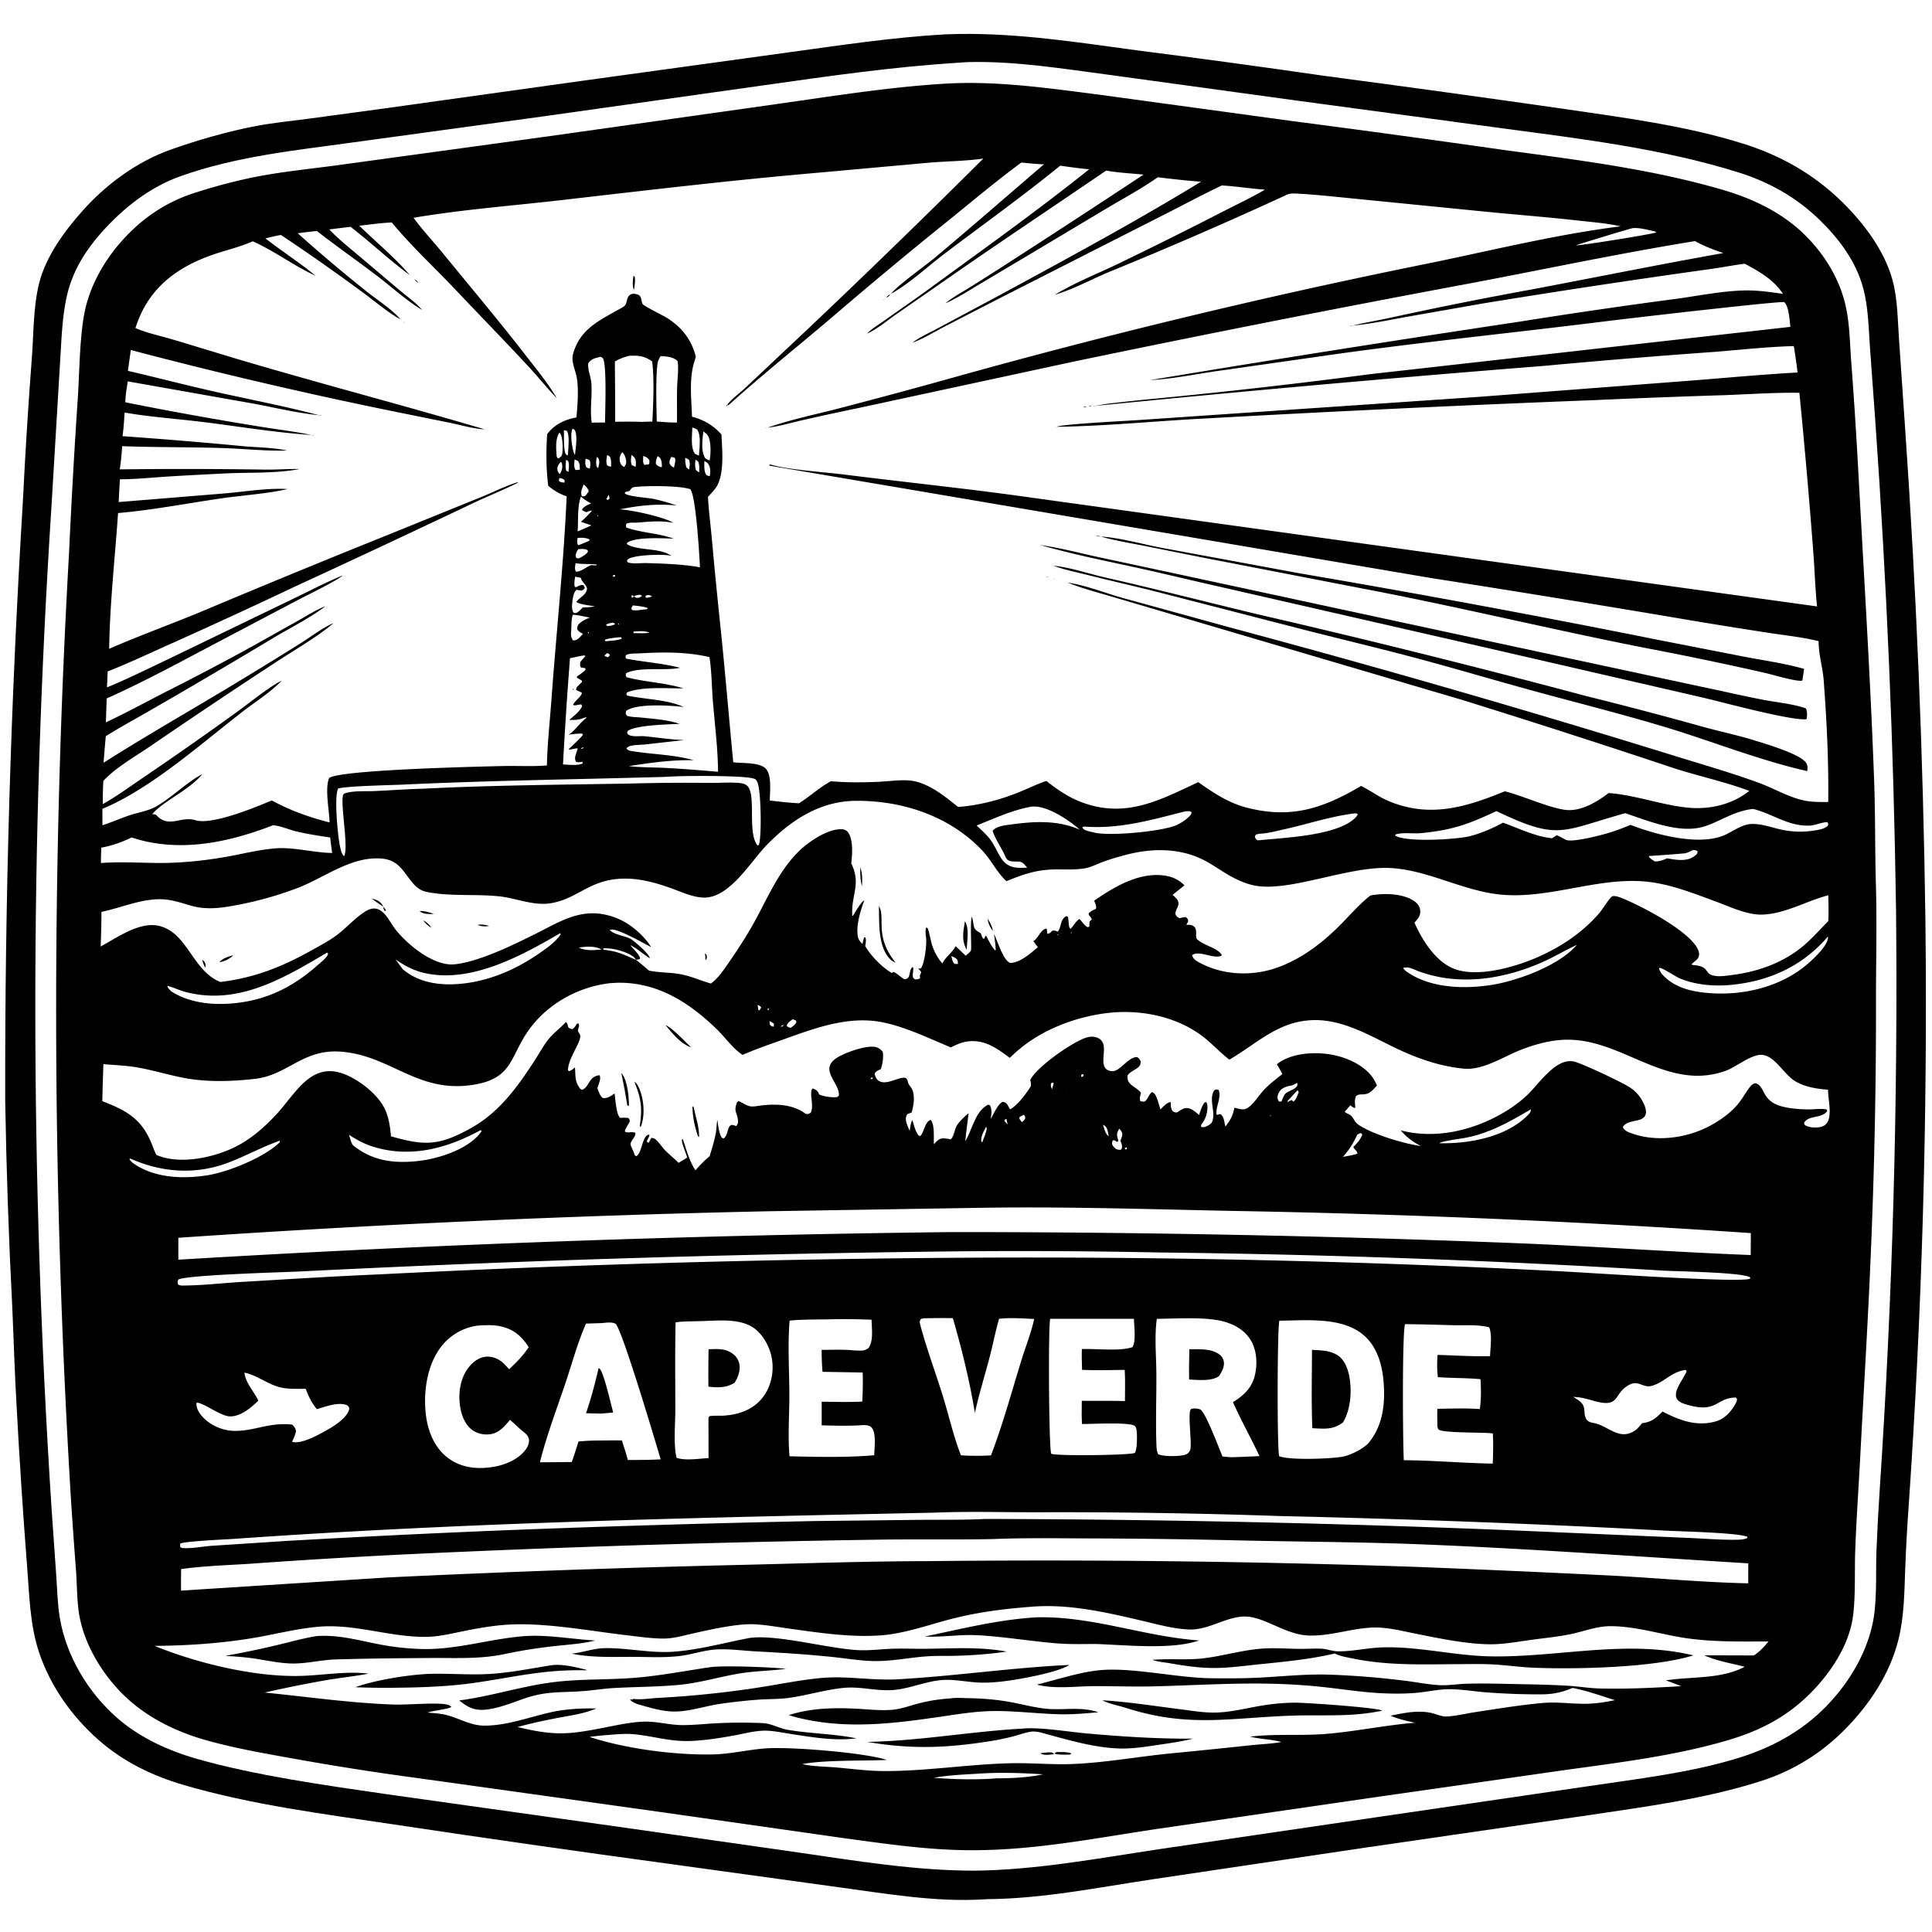 <svg xmlns="http://www.w3.org/2000/svg" viewBox="0 0 256 256"><path d="m130.803 251.648-.254.017c-6.481.42-12.952-.72-19.349-1.585l-22.512-3.109q-18.25-2.475-36.463-5.217c-9.267-1.383-18.812-2.59-27.822-5.215-4.223-1.23-8.1-3.11-11.41-6.043-3.475-3.082-6.273-7.007-7.776-11.424-1.3-3.82-1.323-7.883-1.654-11.867q-.797-10.337-1.353-20.69c-.272-4.502-.387-9.01-.594-13.515q-.699-13.574-.928-27.165-.076-39.704 2.34-79.335.473-9.665 1.208-19.313c.224-3.13.185-6.585.943-9.632.894-3.597 3.381-6.962 5.814-9.685 3.112-3.483 7.191-6.469 11.61-8.04 3.628-1.29 7.752-2.47 11.537-3.171 2.145-.398 4.338-.613 6.5-.896l10.151-1.375 26.208-3.66 27.473-3.787c6.899-.947 13.766-1.987 20.726-2.387q.994-.04 1.989-.055c7.868-.099 15.574 1.103 23.347 2.158q12.552 1.599 25.074 3.411 15.788 2.091 31.553 4.353c7.954 1.17 16.154 2.208 23.838 4.623 4.984 1.567 9.33 4.029 13.071 7.695 2.871 2.814 5.607 6.415 6.69 10.347.685 2.489.683 5.251.865 7.822l.798 11.628q2.262 32.624 2.702 65.324.23 19.54-.33 39.074-.562 19.534-1.915 39.028-.282 3.955-.428 7.917c-.122 3.188-.132 6.336-.917 9.45-1.135 4.5-3.81 8.512-7.038 11.791-3.206 3.256-6.975 5.562-11.342 6.94-7.31 2.309-14.952 3.31-22.507 4.442l-29.566 4.293-28.463 4.236c-7.19 1.087-14.535 2.564-21.816 2.617M127.104 8.304c-8.699.535-17.231 1.772-25.853 2.99l-29.306 4.132-25.148 3.441c-7.722 1.067-15.46 1.844-22.857 4.471-4.134 1.468-7.673 4.28-10.555 7.54-2.094 2.367-3.73 5.02-4.472 8.114-.743 3.099-.77 6.487-.992 9.67L6.818 67.129Q5.746 83.718 5.21 100.333q-.535 16.615-.532 33.239t.543 33.238 1.619 33.204l.596 8.515c.143 1.943.173 3.96.497 5.88.85 5.043 3.776 9.904 7.616 13.244 3.024 2.63 6.752 4.325 10.577 5.414 7.724 2.2 16.85 3.468 24.836 4.635l30.85 4.337 23.95 3.422c7.74 1.122 15.523 2.412 23.363 2.413 8.174-.094 16.298-1.619 24.36-2.833l28.968-4.257 27.934-4.093c6.54-.981 13.246-1.737 19.599-3.642 4.577-1.372 8.648-3.516 12.005-6.961 2.881-2.957 5.147-6.652 6.085-10.697.676-2.913.465-6.589.551-9.604q.162-4.182.442-8.358 1.276-19.17 1.819-38.376t.347-38.418q-.463-32.546-2.76-65.014l-.697-9.601c-.18-2.571-.221-5.344-.894-7.84-.958-3.553-3.183-6.52-5.788-9.053-3.109-3.023-6.74-5.04-10.86-6.32-9.918-3.086-20.439-4.376-30.697-5.743l-27.427-3.697-25.12-3.447c-6.088-.802-12.38-1.833-18.533-1.697q-.679.016-1.355.08"/><path d="M130.656 245.135c-6.393.214-12.641-.733-18.954-1.586l-24.088-3.434-32.547-4.546q-8.436-1.133-16.81-2.656c-3.645-.654-7.344-1.312-10.91-2.315-3.713-1.045-7.346-2.753-10.25-5.333-3.192-2.836-5.916-7.115-6.611-11.377-.314-1.924-.272-3.972-.423-5.922q-.4-5.19-.726-10.387-.925-15.529-1.4-31.077t-.497-31.104.404-31.106 1.307-31.08q.479-10.393 1.179-20.773c.203-3.37.241-8.28.967-11.478.756-3.33 2.598-6.534 4.866-9.062 2.628-2.931 5.723-5.068 9.464-6.288 2.998-.977 6.212-1.826 9.315-2.376 3.585-.636 7.255-.975 10.862-1.492l27.615-3.788 29.707-4.198c7.506-1.065 15.117-2.293 22.688-2.704q.298-.015.597-.025c6.474-.23 12.78.696 19.18 1.507l25.571 3.499q14.001 1.823 27.979 3.821c9.756 1.32 19.66 2.529 29.135 5.3 3.842 1.125 7.596 2.878 10.536 5.65 2.614 2.463 4.687 5.656 5.604 9.145.685 2.605.681 5.372.885 8.047.394 5.182.713 10.347.993 15.536.717 13.287 1.553 26.545 2.035 39.845.168 4.62.105 9.257.237 13.883.14 4.87.019 9.766.01 14.638q.041 16.371-.625 32.728c-.377 9.534-.973 19.066-1.471 28.595-.218 4.161-.52 8.316-.662 12.482-.093 2.703.095 6.859-.444 9.37-.713 3.324-2.79 6.468-5.107 8.896-3.066 3.216-6.575 5.16-10.803 6.461-7.204 2.218-15.268 3.151-22.733 4.197l-24.805 3.552-28.8 4.19c-7.458 1.115-14.914 2.582-22.47 2.765m78.15-212.625-.055.084zc.923.005 10.476-1.547 10.663-1.72l-.186-.127c-.916-.187-2.034-.527-2.963-.427-.28.03-7.246 2.15-7.514 2.274M54.295 36.447c-2.71-2-5.18-4.328-7.841-6.394l-2.816.345c1.158 1.25 2.52 2.318 3.82 3.418l5.515 4.661c.95.805 2.168 1.642 2.96 2.593-2.046-1.214-3.969-2.992-5.87-4.442-2.666-2.036-5.425-3.955-8.071-6.014q-1.273.116-2.538.3 4.396 3.94 9.013 7.618c1.372 1.115 3.529 2.484 4.594 3.783-1.618-.867-3.538-2.514-5.053-3.613q-5.302-3.918-10.79-7.57c-.688.124-1.368.295-2.05.454 2.162 1.697 4.533 3.194 6.633 4.946-2.864-1.309-5.418-3.275-8.314-4.557-1.71.763-3.494 1.155-5.255 1.763-4.572 1.578-8.192 4.187-9.958 8.8q-.18.463-.328.937c1.47.625 3.083.973 4.618 1.418 2.203.64 4.395 1.324 6.59 1.989 11.643 3.528 23.423 6.557 35.083 10.01-1.48-.069-3.068-.545-4.52-.849l-7.074-1.433q-17.774-3.605-35.31-8.233l-.385 2.762c3.941.915 7.86 1.942 11.808 2.825 4.503 1.007 9.052 1.87 13.514 3.053-3.014-.296-6.106-1.072-9.091-1.607l-16.246-2.876c-.144.92-.313 1.839-.326 2.772q8.756 1.757 17.574 3.18c2.355.393 4.758.669 7.094 1.151-4.746-.315-9.467-1.103-14.185-1.695-3.518-.441-7.086-.668-10.577-1.276-.08 1.039-.119 2.102-.284 3.13q7.903.557 15.79 1.307c1.933.184 4.122.179 6.009.596-2.935.081-5.85-.25-8.781-.337-4.352-.13-8.717-.08-13.064-.243a32 32 0 0 1-.313 3.076q9.647-.12 19.292.032c1.515.012 3.03-.111 4.544-.076-3.314.621-6.782.413-10.137.592-2.502.133-5.007.25-7.508.414-2.055.136-4.11.345-6.171.354q-.1 1.505-.158 3.014l14.122-1.153c2.66-.23 5.572-.73 8.234-.573-2.367.582-6.115.855-8.644 1.22-4.585.66-9.185 1.563-13.8 1.963-.411 5.96-1.096 12.017-1.177 17.986 3.936-1.716 7.97-3.178 11.939-4.812q12.384-5.214 24.852-10.225l12.554-5.094c1.555-.621 3.17-1.463 4.758-1.936l.048.074c-2.004.983-4.065 1.809-6.08 2.763q-11.76 5.597-23.588 11.046-8.277 3.925-16.64 7.664c-2.666 1.194-5.322 2.451-8.041 3.519l-.094 2.113c2.71-1.114 5.347-2.425 7.994-3.683l16.49-7.964c2.243-1.072 4.453-2.244 6.752-3.193-.658.662-5.022 2.771-6.077 3.333L27.332 85.9c-4.36 2.31-8.69 4.636-13.197 6.65l-.108 3.167c2.644-1.244 5.213-2.64 7.811-3.975q5.68-2.864 11.261-5.915l6.459-3.62c1.136-.635 2.344-1.419 3.558-1.88-1.936 1.518-4.855 2.97-7.018 4.275q-7.813 4.697-15.711 9.249c-2.115 1.234-4.293 2.394-6.366 3.695q-.167 1.758-.295 3.52c6.425-4.078 13.05-7.79 19.53-11.77q3.305-2.007 6.58-4.062c1.389-.883 2.849-2.01 4.348-2.669-1.79 1.61-5.621 3.852-7.77 5.274q-8.25 5.39-16.38 10.96c-2.021 1.385-4.698 2.893-6.342 4.677a50 50 0 0 0-.073 3.072c1.921-1.075 3.737-2.423 5.562-3.654q6.135-4.163 12.146-8.504c1.369-.978 4.614-3.593 5.978-4.182-1.386 1.478-3.59 2.868-5.233 4.143-5.516 4.28-12.14 10.184-18.506 12.825l.007 2.17c1.227-.382 2.384-.912 3.597-1.315 1.249-.415 2.524-.566 3.67-1.254 2.07-1.243 3.84-3.045 5.959-4.21-1.582 2.044-5.254 3.64-6.623 5.306.17.016.318.039.486.073 1.651 1.916 3.29.133 5.212.734 2.194.686 7.914-1.678 10.139-2.62 2.474 1.361 4.935 2.213 7.654 2.92-.024-1.573-.662-4.574-.041-5.897 1.526-1.088 19.789-1.505 23.02-1.58 1.888-.044 3.808.076 5.688-.067l.135-.011c.062-2.91.393-5.858.603-8.763.648-8.95 1.62-17.938 2.012-26.897-.972-.323-1.648-.749-2.437-1.382-.29-2.167-.296-4.671-.145-6.85.913-1.272 2.357-1.954 3.877-2.218.144-1.582.304-3.565.07-5.147-.156-1.058-.813-2.213-.514-3.282.956-3.424 3.686-4.508 6.498-6.134.4-.232.482-.342.599-.795.022-.084.071-.295.1-.38.104-.305.237-.498.554-.608.298-.102.693.006.965.121.198.194.274.305.324.573.005.025.042.247.05.274 0 .003.11.345.128.366.25.29 2.662 1.486 3.107 1.755 2.014 1.217 3.372 2.922 3.94 5.221l-.219.72c-.69 2.251-.362 4.89-.287 7.218 1.542.4 2.855 1.157 3.901 2.357.09 1.974.403 5.022-.578 6.794-.293.53-.803 1.017-1.207 1.469.089 1.784.33 3.575.495 5.355q.517 5.772 1.126 11.535c.638 6.083 1.139 12.182 1.726 18.272 1.169.181 3.48-.035 4.315.861.817.877.535 3.06.533 4.211 1.29.161 2.567.3 3.867.37 1.447-.907 2.712-2.12 4.224-2.918 2.115.176 4.28.17 6.399.066 1.288-.064 2.667-.264 3.947-.176a6 6 0 0 1 1.587.346c1.841.661 3.413 1.966 4.927 3.168 2.611-.19 5.342-.882 7.77-1.838 1.269-.5 2.494-1.11 3.781-1.56l.147-.05c1.48 1.182 3.042 2.237 4.835 2.884 5.752 2.078 10.192-.341 15.288-2.724 2.07 1.459 4.014 2.763 6.5 3.397 5.876 1.498 10.068.052 15.085-2.897 1.257.637 2.362 1.476 3.679 2.023 5.428 2.253 10.184.804 15.36-1.314 2.409.615 5.676 2.126 7.924 2.453 2.077.301 4.247-1.014 5.827-2.217 3.49.254 6.878 1.543 10.35 1.92 2.913.317 5.975-.357 8.288-2.206-3.425-1.287-7.098-2.032-10.576-3.204q-13.723-4.577-27.537-8.872l-30.885-9.105-14.667-4.325c-2.212-.666-4.518-1.239-6.665-2.094 2.377.335 4.89 1.356 7.219 2.01l14.802 4.072q29.87 8.007 59.402 17.183c3.413 1.038 6.88 2.055 10.228 3.288 1.909.703 3.778 1.815 5.759 2.278 1.118.261 2.236.243 3.378.237.07-5.35-.198-10.793-.601-16.128-.135-1.785-.677-3.355-.672-5.179-2.096-.53-4.305-.749-6.443-1.076q-5.03-.773-10.049-1.606-17.409-2.959-34.856-5.683L101.92 61.695l.043-.033-.007-.093c.201-.014.103-.023.325.038 2.46.675 6.891.933 9.63 1.279 8.248 1.038 16.543 1.883 24.77 3.053l104.087 14.415c-.253-2.42-.31-4.87-.504-7.297q-.8-10.516-1.836-21.01c-3.301-.043-6.616.187-9.914.312q-8.596.268-17.186.656-25.963 1.004-51.905 2.45c-6.464.338-12.966.997-19.435 1.088.945-.387 9.274-.774 11.078-.907l45.173-3.082 27.722-2.125c4.738-.374 9.481-.815 14.226-1.084q-.209-1.755-.5-3.496c-3.57.089-7.177.507-10.74.783q-11.14.797-22.26 1.83-30.128 2.383-60.203 5.372l.12-.132-.356.134c.868-.019 1.817-.259 2.69-.368q2.86-.34 5.727-.617 14.482-1.391 28.906-3.286l55.672-6.267c-.118-.824-.188-2.703-.817-3.271-.224-.202-19.736 2.041-23.801 2.55-11.903 1.49-23.869 2.69-35.746 4.353l-15.783 2.252c-2.849.414-5.828 1.033-8.7 1.171q24.418-4.065 48.898-7.733 10.369-1.653 20.778-3.03c3.008-.404 6.16-1.065 9.191-1.116 1.66-.028 3.345.214 4.986.454-1.21-1.88-3.146-2.965-5.067-3.995-1.546.204-3.083.503-4.63.717q-15.063 2.1-30.073 4.55l-9.916 1.744c-2.42.441-4.89.952-7.337 1.188 1.567-.387 3.157-.642 4.734-.985q9.58-2.092 19.226-3.849c8.392-1.584 16.754-3.281 25.165-4.776-1.306-.451-2.544-.914-3.757-1.585-9.99 1.614-19.866 3.723-29.807 5.6Q168.555 42.44 142.43 47.88l-28.758 6.202q-3.705.763-7.392 1.606c-1.485.338-3.05.813-4.561.974 3.017-1.062 6.284-1.733 9.386-2.534a844 844 0 0 0 14.335-3.859q31.68-8.885 63.934-15.387c8.406-1.726 16.846-3.822 25.366-4.89-1.789-.414-3.669-.545-5.493-.752-4.012-.455-8.03-.765-12.048-1.156l-17.214-1.712c-2.723-.259-5.458-.582-8.19-.722-.448-.023-.864-.033-1.28.155q-11.555 5.328-23.336 10.138c-2.4.986-4.811 2.325-7.282 3.081l-.129.038c2.591-1.587 5.629-2.783 8.375-4.1q6.842-3.308 13.605-6.775c1.946-1.004 3.983-1.954 5.869-3.062-1.916-.12-3.819-.448-5.728-.548-2.653 1.26-5.245 2.667-7.871 3.984l-21.64 10.997-7.262 3.737c-1.369.712-2.782 1.602-4.232 2.122 1.01-.77 2.344-1.352 3.469-1.965l8.212-4.395c8.92-4.838 17.919-9.694 26.58-14.983-1.912-.132-3.83-.358-5.732-.585-2.117 1.489-4.431 2.736-6.657 4.053l-9.445 5.645-7.298 4.345c-1.546.919-3.104 1.93-4.745 2.667.919-.784 2.057-1.389 3.081-2.029q2.574-1.6 5.118-3.247 9.063-5.834 18.052-11.783c-1.634-.177-3.335-.237-4.947-.537-6.905 4.715-13.882 9.352-20.743 14.126l-7.122 4.949c-1.178.817-2.498 1.957-3.812 2.524.617-.656 1.563-1.204 2.297-1.73 1.886-1.35 3.805-2.656 5.679-4.023 7.197-5.254 14.496-10.452 21.455-16.021-1.281-.105-2.57-.297-3.843-.474-4.925 4.012-10.13 7.735-15.199 11.566-2.348 1.774-4.667 3.98-7.224 5.418.836-1.103 4.546-3.727 5.802-4.778 4.874-4.079 9.646-8.254 14.472-12.387-1.005-.026-2-.133-2.999-.236-3.208 2.367-6.26 4.922-9.354 7.434q-7.9 6.349-15.59 12.952c-4.62 3.938-9.362 7.706-13.866 11.78l-.184-.108.055.157-.197.086c.638-.913 1.844-1.764 2.66-2.54l8.078-7.601q11.824-11.198 23.361-22.69c-2.332.35-4.817.348-7.181.55l-15.073 1.362c-11.254.976-22.526 2.32-33.75 3.609-6.487.744-13.06 1.242-19.498 2.33 1.178 1.618 2.61 3.136 3.883 4.695 3.6 4.407 7.265 8.755 10.756 13.25 1.494 1.924 3.108 3.866 4.347 5.968-1.316-1.365-2.509-2.864-3.801-4.256-3.135-3.375-6.361-6.673-9.525-10.023-2.822-2.987-5.935-5.85-8.544-9.015-1.43.07-2.88.272-4.302.436 2.19 2.154 4.706 4.195 6.685 6.534m34.942 32.829c-1.712-.314-3.079-.163-4.783-.027-.48.038-.98-.053-1.432.133-.107.27-.112.26-.016.533 1.998.692 4.231.729 6.26 1.46-1.447-.043-5.049-.259-6.171.55l-.034.17c1.456.933 4.353.434 5.876 1.55q-.035-.001-.071-.005-.09-.016-.18-.036c-.98-.185-4.748-.082-5.473.507-.153.124-.097.118-.107.35.53.32 1.884.13 2.536.152 2.38.076 4.755.139 7.104.56-.069-1.616-.536-9.465-1.274-10.344-1.357-.496-5.863-.48-7.392-.293-.397.049-.426.212-.653.512a5 5 0 0 0-.629.177l.024.19c.805.457 2.858.488 3.889.717 1.004.224 1.98.517 2.954.844-2.697-.245-4.89-.01-7.539.515 1.645.105 5.728.967 7.111 1.785m-5.57 9.815.154.123.155-.19.349.197c.379 0 .426-.05.75-.258-.05-.035-.097-.076-.15-.105-.262-.137-.694.075-.949.165-.114-.137-.037-.068-.257-.173zm48.043 44.654c.463.918 1.188 3.437 2.108 3.836 1.262.065 2.795-1.298 3.703-2.074l-.601-.797.124-.089c.582-.438.968-1.59 1.647-1.573.043.233.053.441.05.678.78-.05.368-.703 1.424-.28.521-.677.272-1.57 1.105-2.048l.208.055c.192.42.024 1.464.386 1.614.356-.346.766-1.12 1.18-1.292.346.33.653.925 1.091 1.082l.225-.094q-.007-.087-.011-.174a2 2 0 0 1 .04-.512l.288-.234c-.099-.259-.246-.422-.422-.633.053-.321-.025-.197.24-.394.236-.175.458-.276.727-.387.092-.371-.109-.738-.237-1.083 2.705-1.883 6.192-3.952 9.652-3.269.961.19 1.614.57 2.315 1.234l-1.577 1.257.126.118c.325.311.707.616.647 1.118-.06.508-.47.848-.384 1.385.204.3.226.342.558.48l.246-.063c.198-.05.37-.08.575-.079.236.246.28.238.29.573l-.237.451.13-.003c.343-.003.62-.018.894.227.508.454.08 1.357.405 1.678.866.856 2.75 1.127 3.286 2.126-.867.646-3.026-.738-3.95-.02.128.482.418.678.844.918 2.93 1.651 6.571 1.9 9.76.95 3.532-1.053 6.643-3.433 9.188-6.032 1.2-1.227 2.358-2.553 3.695-3.63l.13-.105c1.74-.34 4.352-.301 5.847.768.408.292.699.678.756 1.187.08.728-.315 1.127-.759 1.645.998 2.264 2.754 5.083 5.145 6.07 3.117 1.288 8.235-.205 11.162-1.492 3.106-1.367 5.866-3.204 8.115-5.763.508-.58 1.234-1.838 1.72-2.263.232-.201.947.038 1.203.138 2.608 1.021 9.17 4.428 10.235 6.902.131.304.194.635.068.954-.105.267-.3.404-.509.582l-.412.358.086.113c2.348.165 1.565 1.081 2.701 1.385.815.219 1.755.055 2.58-.051 3.476-.449 6.855-1.647 9.542-3.955 1.137-.975 2.137-2.116 3.191-3.18.082-1.115.02-2.296.006-3.426l-.17.044c-2.845.766-5.641 2.452-8.646 2.514-1.984.041-4.23-1.049-6.07-1.725-3.074-1.131-6.267-2.415-9.56-2.673-6.496-.51-12.89 2.486-19.365 1.702-4.862-.589-9.322-3.21-14.191-3.474-5.394-.291-12.835 3.004-17.557 2.392-1.351-.175-2.62-.736-3.795-1.403-1.159-.657-2.246-1.467-3.435-2.065-3.288-1.653-7.024-1.561-10.498-.615-.954.26-1.92.537-2.847.883-.757.282-1.558.705-2.353.842-1.242.214-2.517.147-3.772.148-2.552.002-4.318.605-6.637 1.564l-.128-.124c-1.214-1.184-1.923-2.724-3.08-3.947-4.314-4.558-10.584-6.64-16.787-6.58-4.765.048-8.587 2.581-11.803 5.892-2.137 2.198-4.85 6.931-8.237 6.928-1.53-.001-3.169-.815-4.602-1.315-1.809-.632-3.675-1.148-5.603-1.194-4.882-.117-6.34 2.611-10.112 3.252-2.315.393-4.598-.676-6.879-.91-3.167-.326-6.493.044-9.606-.586-.654-.133-1.2-.481-1.648-.97-1.405-1.532-1.887-3.252-4.332-3.449-3.98-.318-7.458 2.475-11.014 3.864q-1.941.742-3.94 1.31t-4.038.958c-2.164.422-4.2.722-6.347.086-1.361-.403-2.583-.825-4.017-.828-2.642-.007-5.179 1.148-7.742 1.674q-.014 2.297-.109 4.593c2.23-1.202 5.25-3.427 7.901-2.693 3.648 1.009 4.295 5.91 7.953 7.393l.242-.03c4.5-.582 8.082-2.047 11.986-4.237 1.029-.576 2.106-1.145 3.063-1.835 1.383-.999 2.599-2.459 4.042-3.312.688-.408 1.395-.462 2.05.05.788.618 1.237 1.65 1.852 2.426 1.618 2.043 5.073 4.876 7.813 4.595 3.241-.333 7.84-2.6 10.774-4.063 3.11-1.55 5.763-3.323 9.388-2.471q.465.11.915.267.452.158.883.363.432.204.84.454.407.25.786.54c.897.695 1.875 1.65 2.447 2.627-.916-.46-4.487-2.527-5.34-2.307-.045.011-.086.03-.129.046.504.608 1.982.773 2.696 1.144.526.274 2.572 2.06 2.605 2.598-.893-.54-1.645-1.285-2.588-1.735.393.525 1.1 1.111 1.294 1.708l-.027.144-.525.087a1.3 1.3 0 0 0-.341-.416c-.913-.686-2.876-1.219-4.01-1.085l.061.172c1.834.181 2.644.625 4.29 1.329.607.445 1.17.94 1.74 1.431 1.39.284 2.808.224 4.195.481 1.336.248 2.69.857 4.011 1.233 1.076-.815 1.853-2.026 2.605-3.129 1.098-1.61 2.156-3.233 3.1-4.94 1.824-3.291 3.278-6.881 6.03-9.542 1.253-1.211 3.843-2.962 5.662-2.829.314.023.596.154.78.414.704.997.555 2.95.414 4.093 1.36 2.786-.038 4.196.137 6.947l.07.033c.316-.474 1.076-1.866 1.526-2.062-.51 1.335-1.084 3.249-.875 4.677.06.416.312.84.647 1.089.048-.313.1-.577.211-.876l.15.016c.16.348.036.781-.014 1.15.819 1.367 2.162 2.735 3.52 3.568.065-.047.122-.109.197-.14.172-.076 1.156.82 1.469.958.995-.046.464-1.133 1.112-1.63.174.171-.03.918.001 1.199.03.267.1.293.294.453.272-.01.451.006.678-.158-.093-.545.088-.42.139-.839l-.379-.454.292.015c.028-.028.06-.053.084-.084.463-.593.777-3.25.657-4.02-.068-.435-.121-.902.018-1.327.055.02.121.021.166.06.147.122.491 1.927.607 2.258.3.858.665 1.596 1.251 2.296l.12.142c.445-.9 1.276-1.392 1.757-2.295l1.336 1.275c.173-.16.617-.5.692-.707.105-.289-.131-3.49.11-4.475.184.458.17.934.312 1.397.115.377.438.537.754.73l.132.08c.081.253.163.472.293.704h.177l.126-.34.117-.025c.35.653.668 1.357 1.162 1.915l.101-.04c-.024-.716-.134-1.426-.23-2.136m77.223 1.458c-1.585.741-3.08 1.643-4.691 2.345-5.112 2.23-10.875 3.112-16.228 1.168-.405-.147-1.258-.569-1.644-.52-.042.005-.358.02-.406.022.012.216.156.286.3.438 3.076 2.264 7.573 2.42 11.216 1.877 3.504-.521 9.121-2.58 11.453-5.33l.062-.059zm-67.02 16.725.212.072.124.124-.124-.124zm36.028 11.36-.065.062zc.648-.112 1.288-.215 1.917-.412-.015-.431-.388-.508-.531-.906.522-.51.872-.902 1.174-1.578l-.026-.148-.206-.114-.434.225q-.174.403-.38.79t-.444.756-.506.716-.564.67m36.641-123.173.114.04zm-131.19 17.03a6.8 6.8 0 0 0-1.92.758c.017 2.66.057 5.322.04 7.981 1.133-.007 2.27-.034 3.402.018l1.531-.042c.113-2.425.263-5.584-.028-7.971-1.058-.728-1.762-.798-3.024-.744m-3.79.126c-.67.168-1.266.248-1.657.88-.092.895.352 1.767.416 2.659.121 1.69-.215 3.526.044 5.189l1.768-.014c.002-1.452.251-7.667-.285-8.511zm7.937-.081c-.153.25-.32.521-.38.812-.301 1.495-.183 6.11-.132 7.849.893.072 1.78.152 2.676.138.021-1.527-.02-3.052.016-4.58.027-1.134.229-2.447.07-3.554-.581-.585-1.466-.623-2.25-.665m4.188 9.463c0 .998-.249 2.63.343 3.466.19.103.339.175.548.238.047-1.001.313-2.556-.224-3.425a2.2 2.2 0 0 0-.668-.28m-15.86.148c-.347.669-.08 2.43.164 3.182.043.135.08.173.153.275.094-.764.384-2.615-.035-3.27-.074-.116-.143-.117-.281-.187m-1.143.197c.014.571-.062 2.886.273 3.2.13.122.074.081.247.147.031-.728.286-2.64-.133-3.255zm18.474.172c-.12 1.087-.343 2.553.23 3.526.202.147.357.243.596.316.18-.772.214-2.606-.227-3.288-.15-.233-.378-.392-.599-.553m-19.055.145c-.594.844-.451 2.193-.38 3.187.17.24.067.182.26.245.364-.284.461-.338.5-.802.059-.7.059-2.118-.38-2.63m12.869 1.369.03.12zm2.198.379h.167zm-6.768.86c-.256.356-.392.71-.315 1.158.055.32.194.566.472.734.037.023.076.04.115.06.249-.348.303-.506.231-.943-.062-.38-.207-.757-.503-1.01m-1.99.356c-.067.465-.195.946.008 1.388.18.106.303.146.509.175.006-.474.053-.908-.168-1.342zm3.216.007c-.041.45-.145.936.068 1.352.174.09.307.15.498.204.02-.38.081-.855-.151-1.187-.105-.148-.27-.264-.415-.369m1.567.13c-.004.388-.103.898.148 1.19l.112-.017q.24-.033.479-.056c.104-.243.088-.307.06-.561-.254-.355-.406-.413-.799-.556m1.889.031c-.122.355-.266.669-.201 1.05.247.301.411.308.775.425.003-.436.014-1.076-.382-1.368-.06-.044-.128-.071-.192-.107m-8.045.105c-.08.47-.127.81-.018 1.278l.192.215c.099-.382.248-.895.059-1.27-.064-.128-.11-.135-.233-.223m9.86.003c-.164.315-.24.47-.232.837.185.35.252.377.599.58.071-.424.265-.913.112-1.306-.161-.045-.313-.09-.48-.111m1.856.114c-.004.463.025.821.156 1.266.119.1.228.2.362.28.06-.444.175-.882-.034-1.3-.165-.1-.301-.18-.484-.246m-13.206.12c-.03.422-.098.775.13 1.155.146.06.279.12.433.154.053-.392.164-.767-.049-1.126a1.7 1.7 0 0 0-.514-.184m-2.58.137c-.038.492-.136 1.013.047 1.483l.272.123c.039-.489.13-.98-.051-1.447zm1.121-.035c-.019.48-.123.949.113 1.374.223.031.372.013.591-.038-.016-.435.013-.799-.263-1.161-.144-.06-.291-.13-.44-.175m16.014.031c-.023.457-.104.966.095 1.388.138.11.242.195.405.268.01-.497.066-.985-.155-1.444-.11-.07-.226-.16-.345-.212m1.186.168c-.001.542-.085 1.397.275 1.84.097.12.302.13.446.167.081-.587.143-1.185-.254-1.68-.11-.136-.319-.245-.467-.328m-19.035.107c-.217.276-.454.55-.443.925.009.312.12.5.325.718.288-.53.421-.912.254-1.514zm-.17 2.14-.077.352c.199.258.448.22.76.272l-.008-.341c-.224-.194-.388-.226-.674-.283m3.212.86c-.207.506-.45 1.01-.248 1.55.301.055.266.031.521-.088l.402-.537c-.087-.387-.357-.677-.675-.924m3.314 1.382-.316.555.16.119.245-.127a.9.9 0 0 0-.09-.547m-3.674.225c-.495 1.258-.337 3.242-.438 4.61.615-.248 1.22-.491 1.807-.805l-1.372-.463c.51-.433.958-.909 1.412-1.397l-.01-.109c-.238.051-.44.131-.664.228a2 2 0 0 1-.602-.285c.157-.448.805-.686 1.216-.885a5.7 5.7 0 0 1-1.349-.894m2.203 2.485-.03.12.102-.015.001-.12zm-2.655 3c-.025.366-.123.643.08.958.39-.112.735-.287 1.111-.428l.383-.18.008-.174c-.52-.215-1.027-.234-1.582-.175m.117 1.478c-.25.314-.301.493-.375.874l.078.287c.32.107.37.057.682-.103q.046-.028.089-.058c.305-.202.678-.373.804-.735-.17-.228-.193-.215-.463-.263-.267-.047-.546-.018-.815-.002m-.38 1.86c-.049.433-.153.719.039 1.117.664.063 1.39-.649 2.047-.865l.663.043.086-.102c-.937-.152-1.94-.02-2.834-.193m5.028 1.546-.1.238.272.014.034-.233zm-5.08.242c-.066.452-.158.873-.057 1.323l.147.081c.376-.17.61-.365 1.02-.276l.177.349c-.152.239-.194.25-.454.37l-.649-.111c-.468.386-.544 1.405-.592 2.008-.03.383.002.659.174 1.009.243.09.261.111.487-.004.278-.142.521-.441.739-.663.538-.026 1.071-.035 1.6-.149-.552-.114-2.103-.265-2.437-.601.46-.64 1.329-.888 1.418-1.766-.143-.605-.683-.784-.82-1.418a7 7 0 0 0-.753-.152m4.137 1.2.087.04zm-2.076.498.14.046-.11-.06zm7.278.833-.004.255c.317.009.547-.064.846-.154-.22-.176-.366-.224-.668-.172-.061.01-.115.047-.174.07m1.39-.007.137-.001zm-4.192.164.127.039zm1.109 1.119-.2.363.072.237c.573.163 1.302-.073 1.908-.077l.182-.08-.047-.118c-.615-.204-1.274-.248-1.915-.325m-7.974 1.246c-.208.706-.14 1.416-.202 2.143-.039.46-.048.889.264 1.257.497-.007.71-.257 1.046-.602q.132-.136.262-.275c-.389-.206-.538-.252-.78-.63.024-.397.092-.571.402-.83.344-.287.694-.455 1.105-.622l.165-.068c-.742-.146-1.506-.348-2.263-.373m5.33 1.04c-.3.067-.722.076-.916.315l.204.139c.368-.051.688-.05 1.002-.262-.199-.182-.095-.13-.29-.192m.67.137.056.138.087-.041-.064-.135zm-3.995 1.131.044.123.057.023.055-.155zm6.049-.078.011.195c.702.006 1.431.058 2.124-.06-.72-.282-1.38-.188-2.135-.135m-1.714.729c-.685.077-1.405.108-2.057.341l-.009.141.122.058c.68-.072 1.442-.08 2.086-.318l-.014-.164zm2.577 2.148c-.535.039-1.41-.04-1.857.24l-.071.277.121.193c2.374.45 4.753.591 7.112 1.202l-.181.035c-2.067.376-5.123-.187-6.948.67-.085.303-.062.268.024.54 2.487.661 5.1.719 7.576 1.484-2.202.023-5.499-.276-7.487.534l-.104.207.118.216c2.355.496 5.339.518 7.483 1.508-1.67-.2-6.223-.518-7.609.517-.111.333-.081.318.074.639.583.205 1.326.182 1.948.248 1.632.17 3.508.301 5.06.832-1.601.078-5.622.15-6.854.91l-.121.246c.135.247.16.296.444.389.481.156 1.241.067 1.754.084 1.784.167 3.607.466 5.394.517l-5.157.578c-.598.065-1.244.046-1.83.163-.298.06-.49.138-.686.374.21.272.448.303.778.357 2.707.443 5.48.442 8.138 1.202-2.936-.066-5.702.334-8.6.779 1.56.184 3.115.154 4.681.231 2.382.117 4.771.314 7.146.521-.025-3.107-.424-6.177-.678-9.269-.16-1.948-.155-4.002-.461-5.927-3.027-.709-6.122-.676-9.207-.497m-4.35-.044-.337.314.06.12.412.117.242-.288c-.224-.224-.097-.138-.377-.263m-3.432.376-1.491.314q-.55 7.034-.926 14.08c.737.019 1.938.188 2.611-.138l-.027-.22-.111.016c-.275.039-.475.07-.746-.017-.194-.364-.14-.619-.02-1.003q.12-.382.251-.761c-.312-.066-1.09.248-1.214.1.664-.648 1.308-1.199 1.914-1.914-.201-.194-.093-.168-.307-.163a13 13 0 0 0-1.613.156c.894-.563 1.36-1.421 2.172-2.077q.122-.102.241-.206c-.237-.03-.35.03-.564.116-.562.227-1.154.205-1.751.207.544-.502 1.45-1.14 1.697-1.842l-.098-.207c-.32-.029-.916.234-1.1.045.211-.54 1.214-1.16 1.152-1.609q-.37-.186-.75-.35c-.006-.336.156-.43.382-.668.127-.135.264-.262.398-.39l-.025-.2-.634-.363-.035-.154c.414-.283.807-.552 1.168-.903l-.04-.215-.576-.096c-.173-.302-.111-.41-.068-.747.22-.271.443-.523.684-.775-.242-.097-.322-.052-.574-.016m.93 3.748.08.108zm-.827 8.419-.146.175.209-.039.166-.179zm11.037 3.87c-11.577.328-23.146.48-34.718 1.022-1.673.078-7.425.18-8.62.518-.589.957-.047 6.595.276 7.872.103.406.187.816.499 1.107.674-1.25-.693-7.736-.022-8.28.03-.025.265-.101.321-.116 1.161-.312 2.66-.189 3.872-.248 2.173-.107 4.341-.259 6.516-.318 9.1-.458 18.235-.516 27.344-.677q5.236-.143 10.473-.079c1.308.008 2.752-.116 4.043.028.311.035.634.133.866.354 1.254 1.192-.022 6.195 1.369 7.91l.177-.08c.397-1.108.297-7.397-.222-8.369-.184-.344-.269-.377-.644-.464-1.633-.38-9.5-.353-11.53-.18m48.424 3.962c-2.488.45-4.833 1.551-7.174 2.48.679.649 1.46 1.315 1.978 2.101 1.216 1.847 1.308 3.566 3.97 3.51q.374-.008.747-.022c-.328-.38-.57-.771-1.107-.805-.403-.026-1.181.05-1.484-.238-.18-.171-.295-.403-.383-.63-.478-1.05-1.273-2.128-1.598-3.206.476-.625 1.632-.734 2.382-.837 3.184-.433 6.145-.608 9.153.672-1.438-1.274-4.338-3.227-6.307-3.048q-.09.01-.177.023m95.694.283c-1.643.188-2.991.826-4.474 1.522-.914.428-1.815.827-2.817 1.001-3.05.532-6.766-.989-9.626-1.958-8.498 2.36-8.78 3.699-17.066-.273-3.839 1.776-5.787 2.498-10.008 2.918-1.002.1-2.496-.136-3.387.184l-.002.159c1.543.903 8.232.498 9.983.033q.533-.146 1.056-.322 1.668-.589 3.22-1.439c1.987.707 4.414 1.887 6.507 2.06q.307-.193.607-.397c.285.1.518.226.781.374.176.098.4.242.598.285 1.045.226 4.304-.617 5.376-.931 1.037-.305 2.036-.686 3.034-1.1 3.31 1.288 9.056 2.838 12.458 1.353 1.06-.462 2.107-1.288 3.27-1.444 1.367-.183 3.016.468 4.344.74 1.474.3 2.892.334 4.374.081.588-.1 1.25-.203 1.7-.62.059-.278.091-.197-.075-.476-.807.027-1.535.425-2.328.459-2.873.123-4.881-1.565-7.525-2.21m-75.27.335c-4.409 1.115-8.62 2.349-13.229 2.014-.205-.015-.138-.009-.363.087.136.295.347.363.654.466.252.085.522.137.782.194 1.78.582 9.368-.092 11.17-1.008.678-.345 1.335-.775 1.814-1.374l.051-.29c-.317-.184-.52-.113-.88-.089m22.39.27c-3.154.401-6.222 1.434-9.326 2.12-1.024.227-2.041.504-3.091.565a1.8 1.8 0 0 0-.568.128l-.14.206c.082.323.09.327.352.534l.277-.007.226-.024c3.253-.336 10.433-.597 12.623-3.13.099-.115.113-.164.168-.287-.219-.162-.26-.113-.522-.106m-143.23 1.567c-5.958 2.307-12.467 3.681-18.727 1.614-1.332.636-2.557 1.087-4.013 1.345-.022.68-.055 1.361-.047 2.042 2.559-.197 5.094-.024 7.653-.009 3.047.02 6.2-.319 9.196-.862 2.088-.38 4.163-.906 6.283-1.073 2.453-.193 5.016.581 7.506.609-.095-.681-.193-1.361-.258-2.045-1.503-.231-3.009-.455-4.489-.807-.951-.226-2.171-.778-3.104-.814m188.168 3.27c-.356.18-.738.389-1.137.447-.265.039-4.523.364-4.676.346l-.032.127c.256.257.485.418.798.603.608-.007 1.065-.168 1.614-.418 1.194.206 2.618.495 3.671-.329.243-.19.343-.284.374-.602-.225-.144-.347-.166-.612-.174m-82.423 10.907-.005.115.093.006-.004-.128zm-67.668.11c-5.168 3.027-12.09 6.823-18.3 5.21-1.303-.34-2.446-.962-3.54-1.733l.965 1.307c2.082 1.757 4.793 2.167 7.445 1.95 3.927-.322 7.489-1.87 10.7-4.094.896-.619 1.83-1.287 2.533-2.129.088-.106.168-.22.249-.333zm65.94.16-.068.087.07.048.077-.113zm102.024.294c-3.408 3.99-7.942 6-13.135 6.432-2.116.175-4.517-.059-6.487-.889-.64-.27-2.223-1.386-2.711-1.395l-.05.145.3.57c1.601 1.889 3.953 2.441 6.322 2.626 4.599.36 9.514-.81 13.066-3.851.796-.681 2.643-2.395 2.706-3.482.002-.052-.008-.103-.011-.155m-101.912.264.142.072zm-63.588 1.201c.939.454 1.988.346 2.999.248-.889-.488-2.024-.41-2.998-.248m-33.369.665c-5.718 3.365-11.683 6.982-18.584 5.255-.879-.22-1.697-.61-2.562-.86-.019.258.296.508.464.708 2.95 1.952 7.123 1.977 10.474 1.284 3.4-.703 6.375-2.416 8.948-4.718.379-.338.993-.799 1.263-1.225.097-.153.092-.166.136-.314zm82.722.457c.11.428.118.732.44 1.044h.439c-.04-.353-.001-.522-.3-.754-.156-.121-.398-.207-.58-.29m-45.35 3.608c-3.954.476-7.776 2.532-10.254 5.674-3.034 3.849-2.178 7.066-8.175 7.835-7.123.914-10.602-3.979-17.159-4.455-4.967-.361-7 3.1-11.3 3.603-2.997.351-6.343.458-9.308-.095-2.197-.41-4.342-1.091-6.55-1.452-1.419-.231-2.836-.272-4.263-.397-.048 1.634-.114 3.269-.14 4.903 2.988 1.156 5.031 2.204 6.38 5.263.27.613.477 1.264.776 1.86 2.835 1.209 6.627.525 9.408-.588 2.6-1.04 4.674-2.808 6.555-4.846 2.532-2.744 4.584-7.068 9.087-5.215 2.017.83 4.544 2.814 5.37 4.878.413 1.033.584 2.199.667 3.304 4.453 1.285 6.361 1.256 10.513-1.033 3.786-2.087 6.218-5.443 8.521-9 .577-.89 1.091-1.838 1.73-2.685.698-.926 1.642-1.555 2.405-2.425.474.387.013.85.907.933.262-.21.399-.433.57-.714l.23-.017c.16.44-.127.613-.088.995.008.08.2.359.245.439.209.374-.225 1.196-.403 1.571-.481 1.012-1.094 2.004-1.18 3.146l.12.17c.337-.093.549-.288.812-.507.094 1.131-.054 1.891.718 2.847.187.091.18.152.335.076.888-.433.785-1.762 2.21-1.885.219.433-.089 1.074-.236 1.526l-.06.18c.185.461.325 1 .729 1.314.627.07 1.035-.271 1.55-.598.125.717.211 2.82.758 3.23a6 6 0 0 1 1.052.005c.204.221.194.209.194.511-.228.388-.45.771-.642 1.179l.067.18c.479.122.889-.096 1.334.11.069.562-.707 1.058-.632 1.56.044.288.413.863.51 1.33l.197.214c.432-.207.574-.799.725-1.228.167-.473.345-1.299.792-1.585.128-.082.121-.043.29-.004a4.7 4.7 0 0 1-.355.764l.047.207.227.019.08-.187a1.8 1.8 0 0 1 .266-.44c.033.008.273.064.302.076.447.182 1.136 1.234 1.512 1.61.565.566 1.199 1.069 1.769 1.635.376-.234.769-.458 1.13-.714-.216-.762-.64-1.578-.708-2.352l.13-.077c.436 1.248.795 2.682 1.482 3.812l.121.202.078.12c.59-.686 1.173-1.294 1.872-1.868.309-1.02.639-2.045.824-3.096.1-.565.092-1.14.2-1.701.129.757.189 1.658.573 2.325l.236.13c.72-.416.44-2.01 1.314-1.777.099.027.277.09.38.126.17-.215.25-.382.234-.668-.062-1.153-.63-1.175-.13-2.48l.204-.176c.474.204 1.022.593 1.51.695.469.098 1.126-.068 1.611-.12 2.038-.22 4.122-.11 5.803 1.14.322.024.351 0 .635-.162.514-.842-.313-2.952.296-3.213.467.214.629.28.817.785.634.3 1.686.424 2.38.355l.246-.193c.135-1.613-2.412-3.216-.63-4.748.952-.817 4.034-1.895 5.309-1.723.504.068.806.28 1.128.659.124.736-.023 1.574-.239 2.283-.36.196-.664.254-.833.637.09.394.25.776.627.979 1.181.635 3.284-1.09 3.692-.2.017.036.079.28.087.31.105.384.29.504.48.821.513.85.288 2.311.019 3.21-.19.085-.359.144-.558.203-.22.344-.26.616-.162 1.02.1.416.286.818.457 1.209.061-.337.127-1.16.367-1.395.208.677.379 1.513.852 2.053l.22.01c.497-.554.622-2.002 1.365-2.095.536.677.356 2.35.406 3.207.348-.358.635-.758 1.17-.776.357-.01.705.059 1.053.132.403-.328.515-1.294.793-1.785.341-.603 1.053-1.234 1.58-1.68-.149 1.233-.32 2.468-.436 3.703l.085-.142c.846-1.464 1.274-3.896 2.95-4.69l.22.057c.317.583.206 1.226.102 1.854.375-.642.91-1.913 1.557-2.287.324.052.409.05.623.327.15.192.263.45.379.664.931-.444 2.224-2.171 2.763-3.06.037-.313.004-.52-.075-.823.81-1.7 5.422-4.92 7.286-5.576.57-.2 1.143-.247 1.706.009.333.152.556.416.677.756.366 1.026-.502 2.942.621 3.504q.062.031.127.055.065.025.133.041.067.017.136.026.07.01.139.01.07.001.138-.005.07-.007.138-.021t.134-.036.129-.052c.894-.41 1.81-1.79 2.804-1.75.283.192.316.264.472.574-.022.324-.044.502-.29.737-.413.394-1.242.655-1.467 1.174-.002.4.039.706.325 1.01.436.465 1.11.726 1.468 1.25l-.04.15c-.089.35-.18.597-.041.95.196.022.475.115.636-.013.414-.328.446-.889.917-1.194.324.133.427.327.571.654.226.512.363 1.103.53 1.64.344-.333.781-.846 1.26-.964.034-.008.07.002.106.002l.003.146c.012.397.03.651.214 1.004.274.194.292.209.625.21.454-.292.922-.676 1.49-.558.525.11 1.034.55 1.418.902.191-.578.358-1.124.71-1.63l.23-.115c.26.38.18.963.106 1.397-.115.669-.374 1.133-.776 1.67l.008.238c.284.096.464.046.733-.072.258-.113.637-.35.742-.62.494-1.266-.518-2.953.27-4.15.277-.12.278-.136.564-.053.452.938-.436 2.292-.258 3.3.195-.007.326-.037.511-.09.5.362.497 1.084.661 1.652.676-.89.97-1.391 1.184-2.497.576.112 1.12.384 1.686.071.835-.46 1.686-1.905 2.391-2.602.707-.7 1.502-1.314 2.285-1.927-.236-.438-.46-.885-.742-1.296 1.757-1.394 4.458-1.63 6.621-1.372 2.094.25 4.541 1.197 5.898 2.88.32.397.538.835.751 1.294-.523.59-.904 1.122-1.754 1.179-.45.03-.614-.035-1.002.217-.24.52-.151 1.027-.107 1.582-.276.014-.447-.188-.667-.345l-.744.877c.154.102.292.2.466.264.68.255.731.976 1.27 1.367 1.787 1.294 6.168 2.609 8.365 2.886-1.121-.575-1.852-1.129-2.685-2.074 4.552 1.193 9.486.054 13.501-2.271q.882-.502 1.7-1.102t1.562-1.29c1.559-1.473 3.845-5.06 6.273-4.436 1.142.293 6.3 2.723 7.335 3.41q.233.151.447.327t.408.375.364.418q.17.22.315.456c.326.54.778 1.435.53 2.081-.119.307-.437.513-.736.618-.68.24-1.775.226-2.197.89-.023.036-.04.075-.059.113.255.517.822.69 1.344.87 3.113 1.065 6.868.588 9.787-.852 1.571-.776 3.282-1.954 4.341-3.37.489-.651.89-1.382 1.396-2.017.18-.225.544-.564.856-.419 1.26.584.62 2.551 3.932 3.162 1.005.186 2.087.272 3.11.259.624-.008 1.302-.107 1.919-.037.234.026.283 0 .407.21-.629 1.09-2.565.54-3.088 1.64.097.27.094.273.345.384.563.248 1.613.291 2.18.023.392-.187.633-.51.751-.923.332-1.161-.093-2.694-.092-3.91l-.141-.009c-1.429-.1-2.978-.375-4.222-1.118-1.449-.865-2.67-3.334-4.355-3.483-1.386-.121-3.353 1.526-4.664 2.04q-.562.217-1.145.37t-1.18.24-1.198.11-1.203-.024c-6.094-.462-10.996-5.256-17.436-4.702-1.73.148-3.468.645-5.083 1.269-2.333.9-5.066 2.76-7.617 2.524-2.606-.24-5.22-1.04-7.615-2.074-4.058-1.752-8.099-4.617-12.701-4.344-4.443.264-7.153 3.124-10.76 5.221l-.132-.1c-1.21-.934-2.23-2.09-3.449-3.01-3.564-2.685-8.387-3.601-12.752-3.045-4.618.588-9.464 2.563-12.758 5.927-1.71-1.266-3.367-2.497-5.638-2.174-.8.113-1.468.427-2.18.783-2.87-1.184-5.806-2.627-8.852-3.287-4.52-.98-8.976.663-13.175 2.174-1.595.574-3.216 1.119-4.781 1.769q-.396.164-.788.336-.048-.03-.095-.062c-1.236-.846-2.239-2.28-3.32-3.333-3.957-3.853-8.562-6.639-14.254-6.096zm19.674 2.865.109.683.128.037.118-.155.125-.238c-.165-.216-.24-.219-.48-.327m1.331.507.041.222.109-.056-.002-.224zm1.225.703.07.036zm2.08.694c-.3.243-.684.464-.774.858.205.201.251.206.535.269.294-.22.596-.395.745-.744l-.094-.243c-.12-.043-.288-.121-.412-.14m-3.057.25c.028.204-.005.444.164.579.144.114.23.124.407.148l.016-.366c-.186-.193-.34-.263-.587-.362m1.626.568-.127.206.246-.103.172-.18zm39.683 6.517v.288c.248-.03.146.019.315-.13l-.053-.232zm-27.81.403-.132.178.276-.014.052-.19zm27.063.133h.118zm-3.048.494-.219.144c-.047.305.033.48.133.763l.236-.78zm32.38.065-.112.067c-.3.177-.518.274-.863.327-.416.063-1.02.308-1.279.662-.21.286-.403.73-.288 1.085.038.122.097.216.158.326h.325c.14-.325.293-.806.544-1.051.4-.39 1.808-.686 1.544-1.37-.006-.018-.02-.031-.03-.046m.088.972q-.675.698-1.322 1.42l.013.169.177-.145.367-.153.188.223c.377-.254.548-.82.72-1.234-.106-.254-.038-.174-.143-.28m-30.593.326.087.093-.06-.1zm28.19 1.57.145.073zm33.31.632c-2.88 1.686-5.562 3.228-8.896 3.816-.433.076-3.116.435-3.21.68 3.944.075 8.895-.815 11.772-3.794.225-.233.328-.371.334-.702m-34.523.813-.048.102.1-.022.037-.108zm-32.658-.094-.562.288-.04.234.33.459c.254-.185.364-.268.46-.573-.05-.207-.037-.244-.188-.408m-2.473.59-.12.206q.215.254.438.501l-.15-.722zm12.96.74c.167.483.308 1.228.754 1.517-.099-.502-.137-1.166-.613-1.449-.044-.026-.094-.045-.14-.068m-15.505.289c-.3.578-.712 1.258-.616 1.93l.121.115c.137-.466.671-1.55.572-1.98zm17.644.234c-.312.586-.355.766-.159 1.407l.038.12-.056.209c-.336-.037-.33-.269-.676-.178-.086.27-.149.39 0 .664.09.165.302.34.437.473.262.073.39.13.663.078.156-.262.159-.328.099-.647-.034-.178-.116-.366-.178-.537.126-.344.342-.754.19-1.108a1.2 1.2 0 0 0-.358-.481m-84.615.188c-4.38 2.39-9.163 3.71-14.093 2.24-1.214-.363-2.284-.923-3.334-1.626.137.45.242.968.497 1.364 2.532 2.076 5.33 2.452 8.518 2.128 2.657-.27 6.603-1.493 8.322-3.668.1-.126.138-.193.233-.335zm-26.594 1.392c-2.294.81-4.41 1.969-6.665 2.848-4.313 1.683-8.79 1.427-13-.406-.166-.072-.094-.06-.26-.045.018.186.244.364.369.506 2.797 2.05 6.593 2.204 9.91 1.693 2.792-.43 7.58-2.384 9.616-4.371zm152.828.04h.145zm-40.891.929.105.203.211-.067-.043-.22zm-19.836 7.941-27.43.446q-39.104.844-78.126 3.515v2.9q51.224-3.068 102.537-3.657 37.325-.006 74.62 1.464c10.404.416 20.789 1.172 31.191 1.579l.015-2.91q-34.46-2.341-68.995-2.943c-11.28-.236-22.525-.596-33.812-.394m-1.967 5.753q-43.678.476-87.303 2.662c-2.616.125-14.771.452-16.24 1.056-.195.245-.125.328-.113.63.253.249.643.186.99.183 2.483-.027 5-.33 7.481-.477 6.067-.356 12.149-.743 18.22-.999q38.73-1.962 77.51-2.205 39.265-.246 78.48 1.768c3.727.174 24.248 1.597 25.63 1.016l.047-.153c-.736-.693-9.548-.813-11.37-.916q-33.39-2.028-66.84-2.41-13.245-.271-26.492-.155m-4.83 8.878-.381.095c-.179.314-.156.429-.065.776.786 3.01 2.035 6.35 2.974 9.38.806 2.598 1.42 5.381 2.413 7.903 1.339.08 2.637.088 3.975.01 1.63-4.24 2.797-8.648 4.152-12.979.537-1.67 1.207-3.387 1.577-5.098-1.536-.072-3.118-.2-4.65-.023-.5 1.712-.828 3.472-1.285 5.196-.641 2.427-1.39 4.827-1.922 7.281-.67-4.169-1.746-8.511-2.92-12.564a85 85 0 0 0-3.867.023m-11.804.117c-1.977.065-3.993-.007-5.959.185-.274 3.255-.037 6.653-.034 9.923.003 2.568-.22 5.535.024 8.055 3.69.093 7.547.175 11.225-.136-.001-.936.32-2.978-.374-3.693-.42-.432-1.298-.28-1.847-.254-1.594.064-3.151.026-4.744-.017v-3.129c1.782.006 3.597.08 5.375-.023q.117-1.924.056-3.85l-5.322-.089a34 34 0 0 1-.113-2.907c1.078-.01 2.163-.038 3.24-.004.701.022 1.461.143 2.154.09.325-.025.543-.143.805-.314.695-.961.434-2.637.415-3.768a91 91 0 0 0-4.901-.069m28.562-.052c-.261 1.248-.177 17.166.143 17.88.738.32 10.2.204 11.075-.101.339-.452.335-2.61.203-3.173-.04-.169-.086-.339-.24-.434-.821-.506-5.714-.226-6.964-.229l-.038-1.166.016-1.913c1.906.007 3.817-.014 5.721.036-.004-1.368.048-2.768-.037-4.132-1.883.02-3.771.078-5.652-.007-.013-.913-.061-1.84-.021-2.751 1.94-.083 4.95.328 6.693-.251.51-.71.221-2.863.206-3.76zm14.137.004c-.333 2.338-.073 4.93-.061 7.305.016 3.151-.11 6.34.011 9.487.015.403.044.77.216 1.138.676.35 2.895.313 3.605.069.313-.108.516-.3.643-.608.298-.726-.404-5.189.143-5.442.3-.14.913-.066 1.206.069.69.317 2.52 5.271 2.943 6.225.414.033.836.086 1.25.095q1.825-.06 3.648-.15c-1.14-2.402-2.428-4.725-3.524-7.15 1.385-.83 2.504-1.879 2.9-3.514.382-1.582.278-3.466-.634-4.85-.946-1.436-2.582-2.187-4.227-2.485-2.362-.427-5.678-.215-8.12-.189m-60.342.295c-1.123.045-2.312.014-3.421.163-.092 3.864-.041 7.738-.038 11.604 0 1.687-.267 4.805.173 6.354 1.156.409 2.998.098 4.228.035l-.011-5.338.126-.215c.614-.104 1.245-.034 1.867-.072 2.148-.133 4.153-.861 5.415-2.714.976-1.434 1.298-3.311.966-5.004-.283-1.448-1.182-3.108-2.436-3.944-1.894-1.262-4.69-.92-6.87-.869m76.575-.052c-.277 1.188-.306 17.045-.02 17.955 1.355.557 6.716.353 8.325.08.488-.082.953-.26 1.407-.452a7.6 7.6 0 0 0 2.01-1.257c1.948-2.264 2.313-5.109 2.11-8.012-.166-2.355-.811-4.82-2.678-6.412-2.866-2.444-7.648-1.924-11.154-1.902m-89.784.32-2.082.067c-1.108 2.498-1.852 5.28-2.725 7.877-1.173 3.49-2.49 6.928-3.383 10.506l4.224-.043q.472-1.348.885-2.715a28 28 0 0 1 2.314-.13c1.147-.005 2.298-.03 3.444-.01.264.86.551 1.72.782 2.59 1.453-.003 2.9-.006 4.35-.086-.67-2.276-5.216-17.566-6-17.978-.49-.257-1.266-.12-1.81-.078m106.435.139c-.388 1.509-.283 15.946-.155 18.032 3.928.026 7.86.38 11.79.45.034-1.33.091-2.667.005-3.994l-.17-.025c-1.024-.147-6.743-.002-7.05-.539-.161-.28-.125-.663-.131-.978-.006-.573-.035-1.155.012-1.726 1.86-.034 3.761-.101 5.617.032.186-1.319.168-2.63.09-3.957-1.882-.18-3.77-.132-5.653-.271-.115-.996-.108-1.948-.035-2.948 2.3.069 4.654.221 6.952.167.044-1.127.299-2.775-.11-3.818-1.474-.399-3.22-.244-4.743-.283-2.142-.054-4.277-.124-6.42-.142m-122.943.203q-.18.026-.358.06-.178.035-.353.078-.176.044-.35.096-.173.052-.344.112t-.339.13-.331.145-.324.162-.316.179-.306.193-.296.208-.285.223-.275.237-.262.25-.25.262-.236.275-.222.286c-1.867 2.477-2.34 6.235-1.898 9.231.312 2.119 1.212 4.204 3.001 5.484 1.806 1.291 3.97 1.453 6.088 1.063 1.507-.278 3.185-1.007 4.111-2.286.29-.401.526-.972.375-1.47-.141-.466-.608-.798-.975-1.081l-1.492-1.36c-.763.904-1.508 1.81-2.774 1.924-.858.077-1.749-.15-2.408-.716-1.066-.918-1.46-2.509-1.523-3.868-.078-1.628.348-3.369 1.474-4.592.581-.632 1.353-1.107 2.232-1.123.827-.015 1.662.397 2.235.977q.328.339.64.693c.973-.913 1.86-1.805 2.598-2.923-.916-1.423-1.979-2.375-3.681-2.752-1.021-.226-2.12-.18-3.156-.097m160.067 5.861c-2 .34-2.83 1.73-4.51 2.132-1.044.25-1.714-.771-2.824-.192l-.12.062c-2.089 1.14-1.109 3.066-4.518 2.137-.807-.22-1.535-.461-2.374-.527-.162-.012-.324-.029-.486-.04.576.375 1.293.717 1.432 1.457.11.59-.001 1.227.476 1.692.204.2.562.27.832.32 1.887.343 3.365 2.423 5.466.974.358-.248.648-.629.928-.96 1.269-.142 1.823-.666 2.702-1.54 2.27 1.18 4.569 2.05 7.15 1.278 1.136-.34 2.083-1.421 2.603-2.469.078-.157.105-.307.12-.48l-.17-.184c-2.627.038-2.449 2.064-6.252 1.007-.464-.129-1.08-.281-1.41-.659-.233-.267-.295-.494-.26-.846.094-.94 1.058-2.1 1.422-3.001-.159-.162-.077-.13-.207-.161m-190.895.362c.13 1.371 1.263 2.483 1.833 3.707l-.125.125c-.919.905-2.274 1.983-3.627 1.968-1.261-.013-3.805-2.018-4.448-1.79-.039.727.37 1.368.852 1.884 1.069 1.143 2.67 1.811 4.228 1.826 2.613.024 4.615-1.168 7.609-.833.313.332.398.405.51.863-.114.516-.305.943-.532 1.419 1.278.36 3.662-1.014 4.759-1.632.919-.518 2.532-1.583 2.802-2.64.07-.278-.056-.36-.216-.562-1.197-.509-2.865.162-4.061.503-.69-.854-1.095-1.668-1.463-2.694-1.234-.004-2.532.077-3.723-.289-1.52-.467-2.814-1.53-4.397-1.856m91.415 18.552c-30.96.655-61.889 1.29-92.79 3.474-.988.07-6.789.32-7.146.643l-.012.383c.177.186.206.183.456.197 1.168.067 2.573-.225 3.762-.305l9.84-.642q14.061-.801 28.133-1.382 20.97-.831 41.951-1.257l14.154-.16c2.802-.023 5.615.03 8.413-.117q38.386.082 76.733 1.808l15.984.686c2.334.089 4.738.311 7.069.257.425-.01.8-.058 1.188-.231l-.02-.163c-1.472-.56-8.892-.693-11.042-.82q-25.41-1.346-50.85-1.919-16.18-.562-32.37-.501c-4.473 0-8.985-.133-13.453.048m7.72 3.505c-5.162.097-10.328-.003-15.492.082q-31.318.468-62.604 1.957-9.98.493-19.948 1.205c-3.136.22-6.374.292-9.485.73-.006.95-.03 1.903-.01 2.853l27.425-1.748q23.236-1.107 46.491-1.653c8.32-.194 16.665-.489 24.985-.504q32.39-.35 64.765.762 13.208.52 26.41 1.18c5.843.333 11.733.866 17.582 1l.008-2.649c-14.388-.882-28.754-1.932-43.161-2.512-8.035-.323-16.085-.343-24.124-.524q-10.292-.245-20.587-.27c-4.07-.015-8.19-.082-12.254.09m4.939 8.984c-3.4.254-6.699.681-10.016 1.5-3.221.797-6.572 2.073-9.89 2.286-3.994.256-8.02-.355-11.97-.904-1.553-.216-3.126-.506-4.691-.58-2.218-.105-5.834.717-8.082 1.216-1.293.287-2.575.684-3.91.68-1.627-.006-3.282-.256-4.897-.445-4.687-.548-9.566-1.47-14.289-1.45-2.353.011-4.732.394-7.035.854-1.76.351-3.451.796-5.26.814-4.78.048-9.438-1.761-14.232-1.34-2.987.264-5.9 1.04-8.852 1.524-4.186.688-8.62.985-12.864 1.011 5.617 2.293 13.188 4.13 19.287 3.982 2.968-.073 6.113-.668 9.06-.302-1.81.35-3.646.534-5.464.84q-4.169.727-8.294 1.666c5.683.561 11.272 1.38 16.993 1.586 1.905.068 5.365-.273 6.96-.034.296.045.576.114.771.349-.257.29-2.407.475-3.13.752.894.082 1.84.13 2.706.377 1.656.473 3.073 1.367 4.852 1.354 3.136-.022 5.892-1.147 8.906-1.803 1.885-.41 3.963-.51 5.894-.47-1.684.71-3.369.913-5.15 1.254-1.76.338-3.565.725-5.291 1.203 5.128 1.239 6.947.978 12.032-.03 1.52-.3 3.051-.612 4.603-.68 1.726-.075 3.405.436 5.123.453 1.469.016 2.968-.154 4.438-.233 2.066-.11 4.19-.12 6.255-.029 1.21.053 2.174.687 3.335.886 3.003.517 6.134.514 9.103 1.136-2.893.358-5.811-.142-8.672-.584-1.025-.159-2.08-.382-3.117-.43-1.456-.067-2.992.373-4.421.631-1.943.351-3.973.677-5.947.732-2.624.074-4.789-.66-7.322-.896-1.005-.094-2.01-.02-3.012.062-.953.078-1.918.151-2.862.297 4.811 1.56 11.214 2.413 16.28 2.317 2.409-.046 4.728-.637 7.112-.806 3.226-.23 13.13.571 15.999 1.536-3.04.129-8.392-.006-11.209.553 1.452.328 3.113.32 4.61.453 2.084.184 4.22.468 6.313.469 5.367.002 10.758-.845 16.119-1.022 2.925-.116 5.83.2 8.74.086 4.268-.166 8.5-.943 12.746-1.376q5.386-.52 10.765-1.096c1.392-.152 2.819-.195 4.196-.438-1.35-.388-2.782-.363-4.14-.718 3.342-.402 6.652-.09 9.983-.356 3.947-.315 7.892-1.165 11.863-1.484-1.105-.248-2.206-.485-3.25-.936 1.794-.361 3.552-.749 5.382-.371.625.128 1.389.51 2.015.482 1.22-.054 2.561-.386 3.78-.573 2.947-.452 5.922-.936 8.89-1.215 1.876-.176 3.664.09 5.532.102 1.357.009 2.805-.199 4.131-.481-1.84-.577-3.715-1.269-5.611-1.62-1.395.588-2.55.832-4.064.849q-3.747.017-7.483-.274c-1.564-.132-3.178-.4-4.745-.407-1.34-.007-2.716.303-4.05.443-1.739.182-3.563.17-5.31.07-2.457-.142-4.896-.531-7.342-.795a83 83 0 0 0-7.238-.451c-5.115-.095-10.146.231-15.251.357-2.643.065-5.284-.038-7.927-.03-2.467.008-5.15.422-7.565-.201 2.685-.662 5.874-1.726 8.603-1.934 4.266-.327 10.016 1.047 14.587 1.092 2.198.022 4.406.021 6.602-.1 3.042-.17 6.066-.486 9.117-.374q4.87.182 9.705.781c1.54.182 3.106.51 4.65.602 1.219.073 2.441-.148 3.658-.184 1.91-.056 3.853-.014 5.764.029 2.57.056 5.163.08 7.726.242 1.415.089 2.827.327 4.244.36 3.547.082 7.177-.09 10.719-.311-.677-.256-1.353-.529-2.038-.763 3.436-.538 7.343-.137 10.45-1.807-1.774-.458-3.696-.763-5.365-1.519l6.584.022c.751-.478 1.375-1.178 1.946-1.855-3.657.007-7.3.089-10.931-.439-3.325-.482-6.692-1.598-10.062-1.584-1.859.007-3.557.725-5.356 1.08-1.66.328-3.376.5-5.054.727-1.493.202-3.019.477-4.523.564-3.316.191-7.69-.75-10.994-1.411-1.558-.312-3.123-.71-4.716-.774-3.162-.127-6.286 1.214-9.457 1.041-2.95-.16-5.634-2.405-8.126-2.504-2.508-.1-4.946 1.837-7.603 1.716-2.09-.095-4.198-.691-6.229-1.168-4.829-1.133-9.823-2.283-14.82-1.83m-7.204 22.125c-1.87.102-3.709.199-5.556.526 2.735.204 5.647.288 8.38.068 2.024 0 4.15-.113 6.133-.528-2.933-.196-6.03-.288-8.957-.066M54.295 36.447l.101.081z"/><path d="M84.007 38.429c-.247-.52-.158-1.293-.073-1.851l.165.054c.113.58-.024 1.214-.092 1.797m-42.206-1.897.073.066zm12.595-.004.142.134zm.142.134.123.118zm.122.118.134.12zm.134.12.125.122zm.125.122c.236.123.359.189.497.42-.243-.105-.336-.212-.497-.42m.497.42.096.099zm.096.099.087.084zm62.464 1.479.085-.082zm-.542.414c.172-.24.264-.312.542-.414-.179.208-.283.317-.542.414m22.132-.283.202-.089zm-.19.089.19-.089zm-22.029.276.087-.082zm-.401.314c.123-.12.262-.213.4-.314-.13.11-.255.222-.4.314m-.094.066.094-.066zm-.152.13.152-.13zm-.256.157.257-.157zm-.081.105.08-.105zm8.711-.007.194-.082zm-8.866.129.155-.122zm8.758-.01.108-.119zm-8.884.123.126-.112zm8.578.019.306-.142zm-8.708.103.13-.122zm8.494.028.214-.131zm-8.666.077.172-.105zm8.565.022.1-.1zm-.286.138.285-.138zm-.059.065.058-.066zm-68.067.095.092.076zm67.754.002.187-.05zm-67.662.074.15.13zm67.432.167.23-.241zm-67.282-.036.258.155zm67.154.105.128-.07zm-66.896.05.082.103zm66.63.104.266-.154zm-66.548 0 .157.113zm58.285.122.07-.153zm8.2-.062.063-.06zm-66.328.053.078.072zm57.954.072.173-.063zm-61.566.594.089.083zm.089.083.15.126zm.15.126c.123.096.261.19.371.3-.13-.085-.25-.2-.371-.3m.371.301.062.04zm125.225.392c.095-.07.215-.06.33-.075-.064.044-.25.06-.33.075m-64.265 1.165.265-.18c-.082.059-.173.138-.266.18m-.187.152.188-.152zm-.259.14.259-.14zm-.085.096.085-.096zm-.289.16.289-.16zm-.085.092.084-.093zm-.098.074.098-.074zm-.251.154.124-.101zm-.19.155.19-.155zm-.247.136.247-.136zm7.756-.007.19-.117zm-7.86.106.103-.099zm7.584.02.276-.126zm-7.854.134.27-.154zm7.616-.006.238-.128zm-7.719.102.103-.096zm7.464.02.255-.122zm-7.73.142.266-.163zm7.493-.02.237-.122zm-7.595.111.102-.091zm7.533-.049.062-.062zM112 46.22l.093-.078zm40.062 4.217h-.155zm.188.032.147-.106zm-8.284 3.468c-.17.054-.26.024-.432-.006.177-.068.249-.026.432.006M42.27 55.017c.1.016.252.018.335.075-.111-.015-.245-.007-.335-.075m59.105 1.733c.1-.045.237-.063.344-.088-.11.03-.231.077-.344.088m-.217.068.217-.068zm-36.921.075.152.059zm36.575.044h-.155zm-.744.148.306-.065zm-.05.134.05-.134zm-58.743.418c.099.017.25.02.33.078-.08-.016-.266-.033-.33-.078m-2.713 2.051h-.155zm50.675 9.588.12.08zm55.972 1.691-.123-.037zm0 0c.202.024.423.018.602.12a2 2 0 0 1-.602-.12m93.614 19.213c-.676.2-3.984-.797-4.879-1.001q-7.944-1.803-15.947-3.325c-12.431-2.446-24.744-5.446-37.194-7.821l-21.438-4.155-7.799-1.562c-1.897-.375-3.843-.686-5.703-1.217 2.353.112 5.67 1.041 8.061 1.489l18.328 3.388q23.778 4.06 47.43 8.805l11.562 2.26c2.593.49 5.275.864 7.81 1.588zM137.281 72.064l-.247.002zm.565.155-.226-.061zm0 0c2.564.36 5.13 1.039 7.662 1.593l11.478 2.457 40.332 8.69 27.87 5.982c2.79.575 5.569 1.227 8.364 1.772 1.846.36 3.982.533 5.747 1.156.182.432.183.987.061 1.436-2.167.183-11.048-2.253-13.748-2.876l-28.37-6.535-36.737-8.404c-3.345-.755-6.68-1.568-10.03-2.3-4.198-.915-8.5-1.783-12.629-2.971m-48.909 1.426.063.073zm50.313 1.23-.217-.067zm0 0c.083.02.265.045.336.087zm.336.087c2.287.23 4.666 1.06 6.914 1.57 6.716 1.526 13.385 3.244 20.082 4.85q21.832 5.04 43.48 10.82 7.907 1.957 15.752 4.15c2.202.593 4.449 1.072 6.627 1.744 1.499.462 6.055 1.803 6.862 2.961.256.368.21.702.166 1.12-6.398-1.445-12.562-3.944-18.832-5.835-5.792-1.748-11.677-3.216-17.513-4.812-5.112-1.398-10.19-2.915-15.31-4.283-4.862-1.299-9.753-2.46-14.629-3.7l-19.722-5.08c-3.126-.796-6.271-1.508-9.4-2.29-1.48-.37-3.05-.68-4.477-1.215m-3.024.851h-.155zm.563.187-.25-.094zm0 0 .217.07zm.812.188h-.155zm.563.187-.216-.07zm0 0c.169.036.34.061.5.125-.18-.022-.327-.07-.5-.125m.5.125.536.17zm.536.17c.105.022.242.037.339.08-.11-.008-.232-.052-.34-.08m.34.08.216.072zm.875.25-.217-.068zm0 0 .216.072zm.71.198-.122-.042zm-96.652 2.204.066-.123zm-.182.068.181-.068zm-.563.232.186-.051zm-.238.228.237-.228zm-.075.044.075-.044zm-.318.096.192-.048zm-.182.18.182-.18zm-.134.077.134-.077zm2.26 1.425.123-.1zm-.19.153.19-.153zm-.25.14.25-.14zm-.097.097.097-.097zm-.285.153.285-.153zm-.083.101.083-.101zm-.217.109.217-.109zm-.07.06.07-.06zm-6.571 7.424.121-.106zm-.228.147.228-.147zm-.08.072.08-.073zm38.692 1.168-.102.02.008-.109.11-.018zm.927 2.283-.09-.037zm-50.125 8.908.058-.06zm87.198 12.363-.09-.055zm0 0c.282.837.266 1.626.216 2.492-.225-.812-.24-1.653-.216-2.492m-63.213 5.215c-.504-.351-1.041-.685-1.516-1.074.652.157 1.103.324 1.45.93.026.046.044.096.066.144m0 0c.191.2.299.307.355.582l-.23-.095c-.053-.165-.107-.314-.125-.487m67.888 7.402a1.6 1.6 0 0 1-.588-.332c-1.81-1.623-1.556-4.966-1.628-7.155.945 1.511-.677 3.91 2.216 7.487m-61.19-6.464q-.172.018-.346.026c-.493.018-1.14-.022-1.521-.368.456-.11 1.418.201 1.867.342m-1.973.407-.13-.101zm4.991.01-.337-.084zm-4.991-.01.178.167zm4.991.01.217.072zm-4.813.157.31.222c-.108-.056-.212-.149-.31-.222m.31.223.08.076zm75.572 1.473a3.2 3.2 0 0 1-.712-1.604c.351.48.599 1.016.712 1.604m-75.493-1.397c.487.253.784.532 1.092.987-.456-.261-.777-.57-1.092-.987m72.014 3.902c-.708-1.303-.451-2.384-.23-3.787.606.969.273 2.675.23 3.787m-63.265-3.161c-.594.076-1.005.076-1.566-.15.575-.068 1.014-.034 1.566.15m65.899.106-.071-.176zm0 0 .13.072zm-73.556.14.057.056zm74.401.41.079.209zm.079.209.062.183zm-38.088 3.635-.092-.04a3.8 3.8 0 0 0-.064-.847l.213.207c.07.335.072.364-.057.68m-62.644-.624.084-.047zm-1.845.92c.443-.525 1.2-.745 1.845-.92a3.25 3.25 0 0 1-1.845.92m-1.842.697c-.18-.092-.367-.796-.448-1.018.084.06.194.135.258.214.232.29.201.457.19.804m64.354 10.587c-1.367-.438-2.509-1.885-3.397-2.931.84.273 2.663 2.261 3.397 2.931m-8.263 7.781-.198-.082a77 77 0 0 0-.797-4.276c.028.025.058.047.082.075.7.793.978 3.25.914 4.283m1.588 2.742-.14-.05c.358-2.416.2-3.66-.713-5.924.347.234.495.555.656.929.615 1.425.784 3.582.197 5.044m7.709 1.369-.15-.136c-.412-1.27-.719-2.621-.711-3.96l.178.16c.222 1.263.757 2.656.683 3.936m1.252 33.072q-.028-2.477.022-4.954c1.074-.038 2.104-.129 3.054.488.523.338.939.905 1.035 1.529.132.85-.199 1.747-.665 2.437-1.136.67-2.186.637-3.446.5m63.698-.937c-.034-1.338.008-2.682.023-4.02 1.211.014 2.636-.107 3.722.518.442.254.742.574.842 1.09.134.69-.275 1.433-.655 1.972-1.064.698-2.702.467-3.932.44m16.325 6.443c-.145-3.45-.053-6.932-.05-10.385 1.134.072 2.33.064 3.332.677.857.525 1.308 1.522 1.531 2.464.474 2.003.328 4.692-.75 6.471-1.289 1.009-2.516.845-4.063.772m-96.241-1.986c.673-1.96 1.196-3.952 1.662-5.97l.155.07c.565.627 1.487 4.728 1.783 5.807l-1.636.144zm44.881 29.593c4.958-1.038 9.705-2.24 14.785-2.548 7.401-.19 14.262 2.546 21.57 3.064l-.144.047-.244.073c-3.62 1.11-9.516.465-13.344.349-1.7.007-3.428.054-5.123-.083-3.517-.283-7.015-.897-10.54-1.08-2.31-.119-4.631.28-6.96.178m-92.68 2.56q3.562-.637 7.08-1.483c1.666-.399 3.335-.87 5.027-1.14 2.895-.202 5.49.554 8.292 1.095q2.846.553 5.746.622c4.563.083 8.761-1.307 13.255-1.692 3.159-.27 6.465.391 9.635.56-1.829.454-3.768.554-5.638.769q-3.072.341-6.098.97c-3.41.76-6.618.558-10.061.58-4.197.028-8.426.067-12.62.191-1.98.06-3.969.601-5.944.536-1.636-.054-3.235-.421-4.85-.658-1.27-.186-2.544-.271-3.825-.35m45.894-.295c1.476-.15 2.9-.702 4.392-.727 2.963-.05 5.975.667 8.95.48 3.397-.214 6.898-1.203 10.25-1.835 3.696-.489 10.268 1.403 14.38 1.617 1.5.077 3.03-.134 4.53-.183 1.554-.05 3.111.026 4.665.004 3.557-.052 6.953-.27 10.484.374-2.129.313-4.498.491-6.648.553-1.286.037-2.568-.015-3.853.07-2.369.157-4.703.673-7.087.63-2.085-.036-4.247-.453-6.34-.62-3.128-.317-6.209-.492-9.344-.664-1.685-.092-3.375-.334-5.064-.262-1.684.071-3.377.687-5.062.884-1.962.23-3.905.119-5.873.107-2.825-.018-5.59.142-8.38-.428m101.109-.015c-3.34.774-6.548 1.076-9.948 1.421-2.166.22-4.368.546-6.55.49-1.843-.046-3.605-.32-5.415-.632-.721-.124-1.5-.175-2.188-.426l.148-.11-.059.086c2.199-.177 4.4.069 6.605-.193 2.771-.328 5.407-1.184 8.22-1.313 1.463-.067 2.933.038 4.396.059.987.014 1.987-.06 2.97-.025.772.027 1.487.341 2.277.35 1.777.019 3.616-.395 5.403-.502 4.902-.251 9.843 1.08 14.756 1.17 8.978.166 18.009-2.282 26.912-.128-5.29 1.631-15.429 1.85-21.005 1.64-1.73-.065-3.457-.304-5.185-.421-1.578-.107-3.177-.065-4.758-.06-4.743.02-9.389.224-14.06-.724-.84-.17-1.741-.31-2.519-.682m-35.168 1.513.062-.084zm-94.592 2.95c2.623-.967 7.466-1.738 10.256-1.781 2.464-.038 4.921.166 7.388.03 2.755-.15 5.5-.708 8.22-1.147 1.499-.229 3.265.223 4.724.589l.005.07c-5.725-.141-9.574.924-15.067 1.694-3.19.447-6.618.572-9.84.61q-2.844.049-5.686-.065m37.365 2.239c-.364-.16-.755-.29-.975-.625l.344.025.036-.101c.988.162 2.363-.075 3.379-.123q6.685-.357 13.302-1.379c2.798-.43 5.56-1.02 8.388-1.267 3.317-.289 6.636.368 9.975.183 7.611-.42 15.163-1.548 22.778-1.902-.043.028-.083.06-.127.085-1.663.956-6.387 1.806-8.394 2.06-1.296.163-2.624.262-3.928.158-1.293-.103-2.621-.349-3.916-.327-2.405.04-4.695 1.197-7.075 1.353-2.132.14-4.256-.493-6.386-.296-2.477.229-4.92 1.007-7.389 1.34-1.215.163-2.466.134-3.69.207q-2.682.185-5.343.575c-1.907.275-3.796.93-5.723 1.01-1.813.075-3.531-.495-5.255-.976m-23.617-.485c4.242-.559 8.163-1.858 12.331-2.403 3.526-.462 7.085-.313 10.624-.574 3.465-.255 6.85-.928 10.28-1.423 1.643-.268 8.25-.005 10.074.206-2.04.278-4.08.277-6.121.613-2.668.439-5.268 1.244-7.966 1.507-2.878.281-5.802.263-8.69.427-1.362.077-2.709.3-4.067.406-2.96.228-4.73-.038-7.663.93-1.668.567-3.463 1.332-5.225 1.522-1.57.17-2.388-.288-3.577-1.211m43.654 1.947c3.153-1.002 6.36-1.014 9.617-.814 1.378.085 2.825.232 4.2.095 1.17-.117 2.295-.548 3.43-.842a22.3 22.3 0 0 1 4.197-.656c.705-.115 1.559-.046 2.283-.034 1.95.032 3.852.18 5.772.54 1.525.285 3.054.699 4.6.858 2.331.242 4.64-.332 6.935.475-1.716.144-3.44.305-5.163.261-2.967-.075-5.962-.476-8.928-.424-2.708.047-5.504.59-8.19.944-6.262.906-12.592 1.45-18.753-.404m78.642-.588c-4.145.862-7.609.52-11.723.649-8.415.264-13.869 1.66-22.252-1.029-1.002-.321-2.172-.508-3.096-.999 3.383.201 6.778.739 10.14 1.163 1.576.199 3.204.489 4.796.464 2.224-.034 4.492-.681 6.695-1.002 1.309-.19 2.647-.312 3.97-.31 1.386.004 10.907.642 11.47 1.064m-68.23 4.135c6.882-.122 13.676-1.38 20.543-1.76 2.319-.231 6.08.42 8.54.638 4.686.415 9.363.723 14.067.691-1.479.381-3.006.588-4.515.812-1.605.238-3.247.507-4.872.496-3.604-.024-7.467-1.248-10.936-2.165-.336-.05-.712-.123-1.05-.076-.827.115-1.699.438-2.51.65a32 32 0 0 1-3.244.657c-5.73.888-10.292 1.03-16.022.056m26.841 1.685c-.649.004-1.289.028-1.93-.083l-.067-.129.28-.13c.45.013 1.588-.043 1.94.215zm-2.083-.055c-.546.054-1.363.213-1.819-.127.42-.051.862-.129 1.284-.116.315.009.336.022.535.243"/></svg>